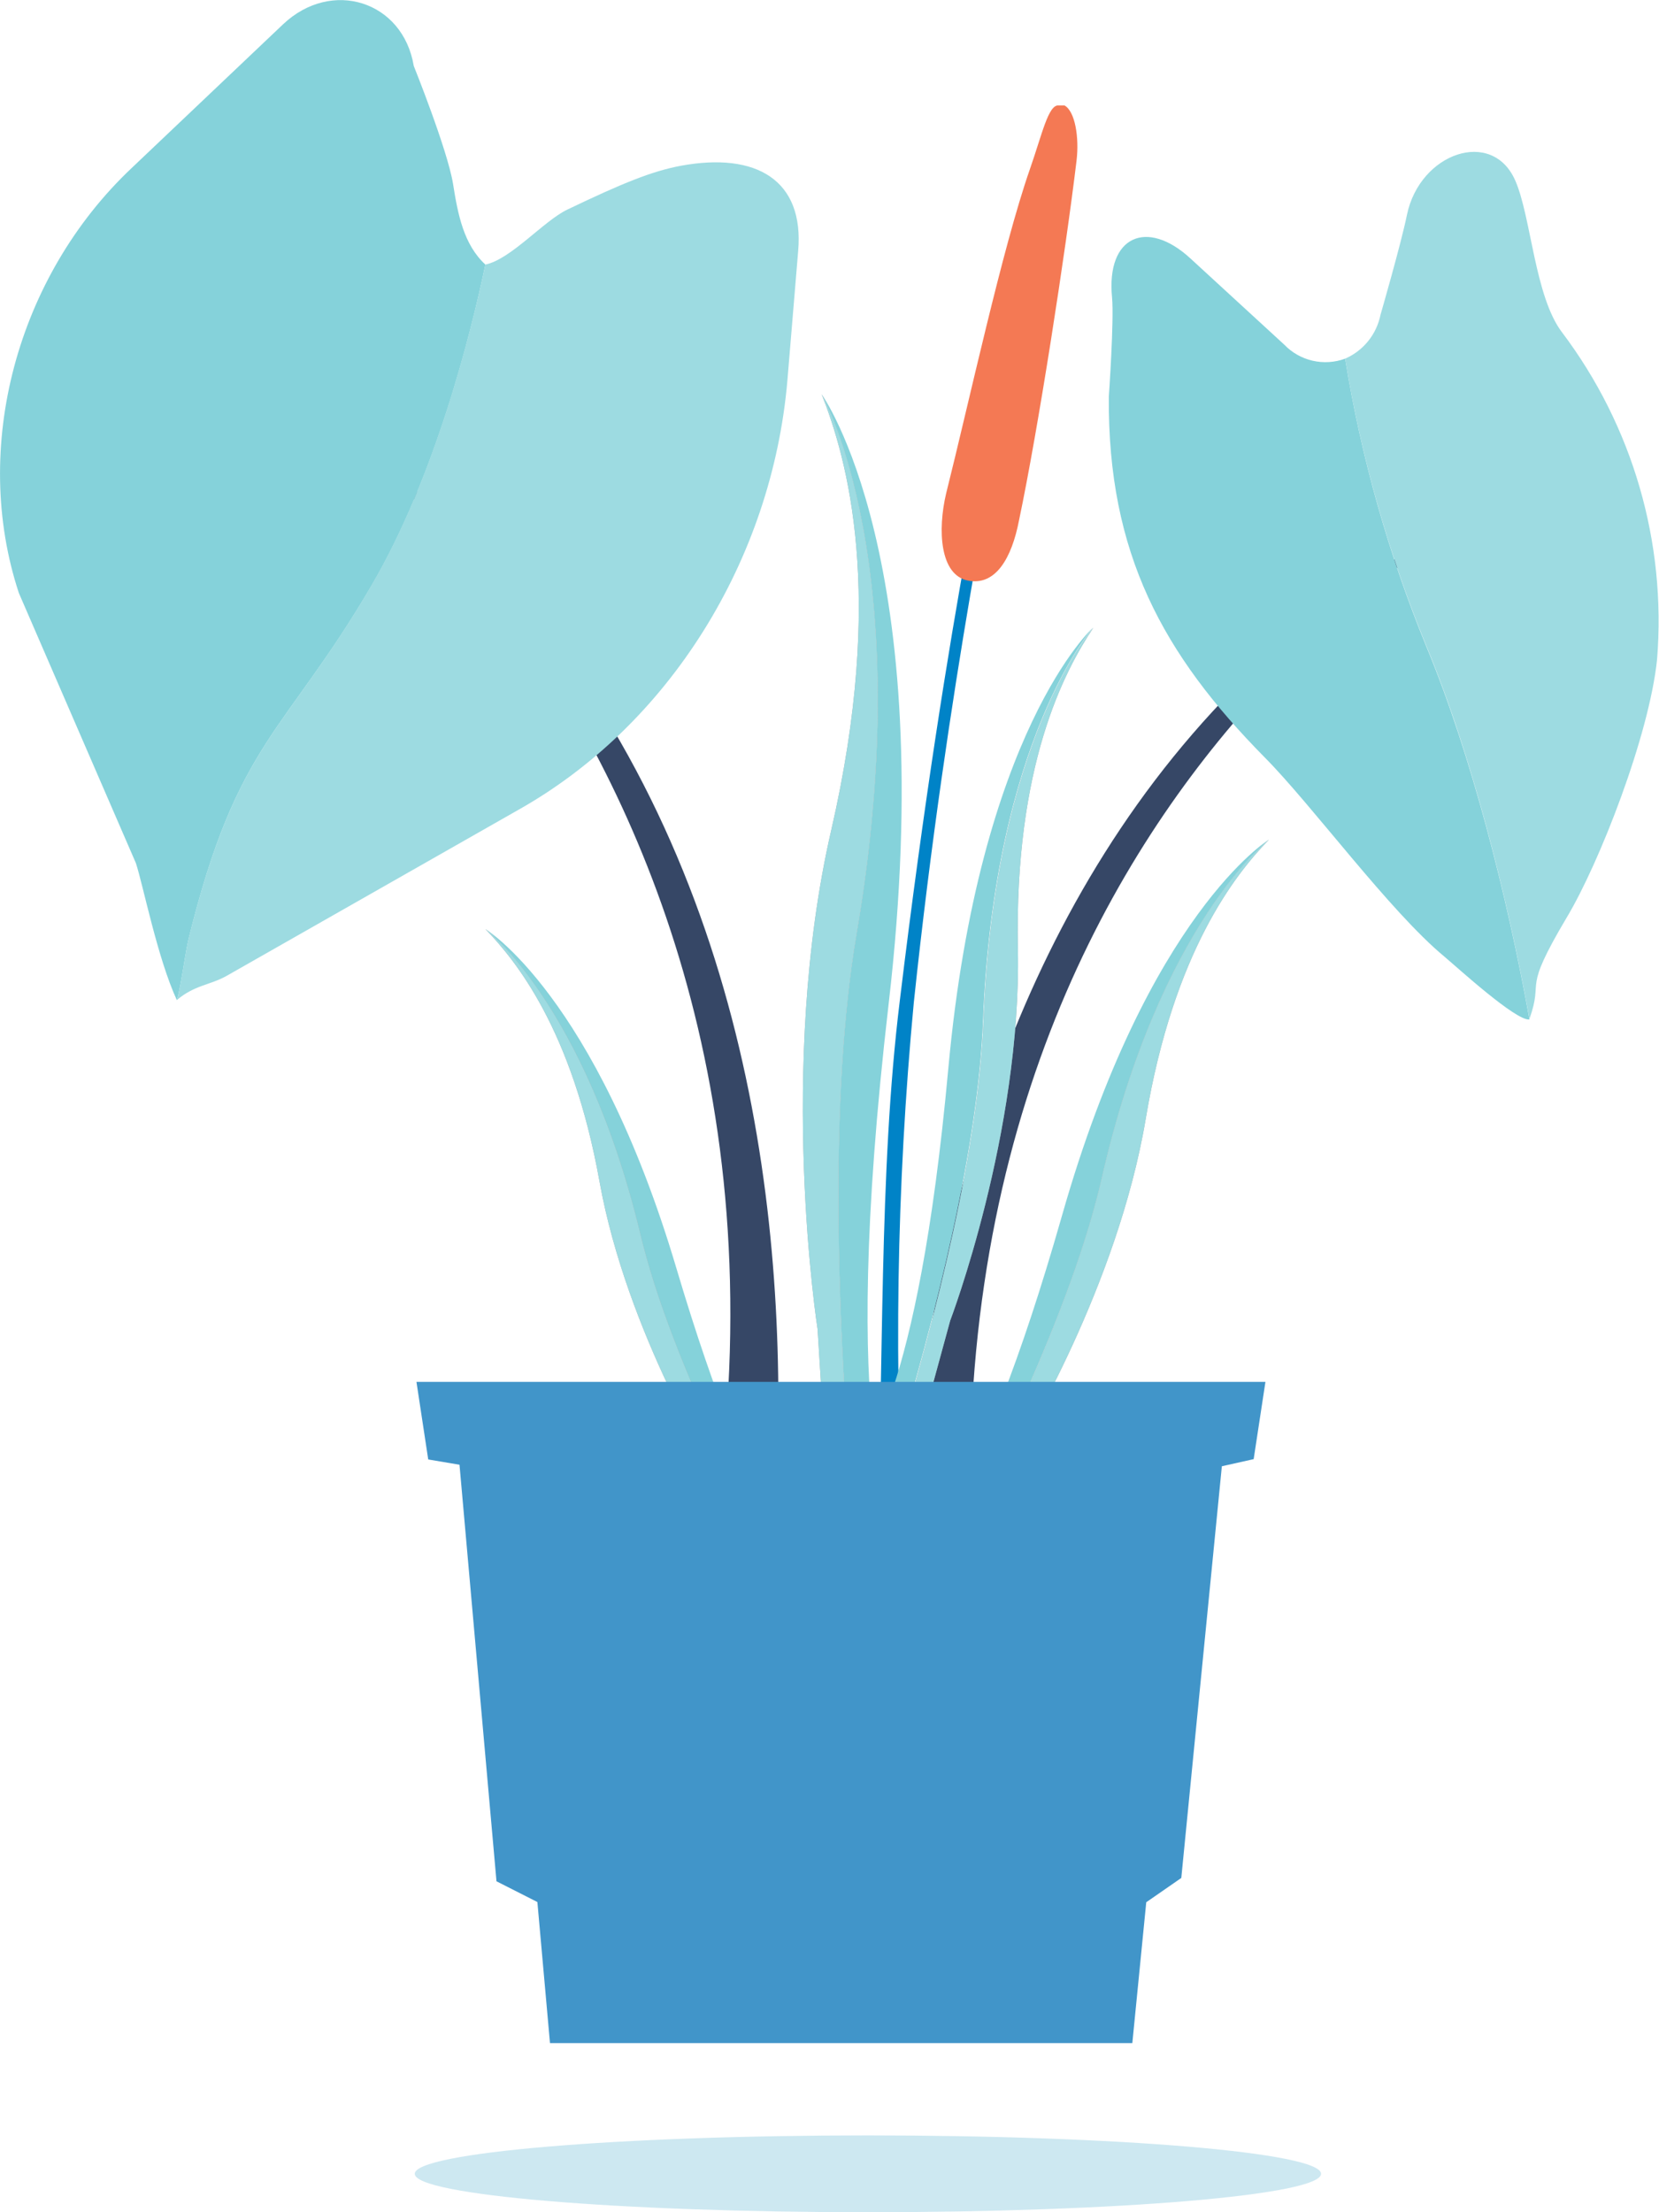 <svg width="108" height="144" viewBox="0 0 108 144" fill="none" xmlns="http://www.w3.org/2000/svg">
<path opacity="0.2" d="M56.5 144C72.792 144 86 142.881 86 141.5C86 140.119 72.792 139 56.5 139C40.208 139 27 140.119 27 141.5C27 142.881 40.208 144 56.5 144Z" fill="#058CBD"/>
<path d="M21.5 27.551C21.5 27.551 62.64 57.661 41.512 119.379L47.262 119.724C47.262 119.724 64.487 57.963 21.5 27.551Z" fill="#364766"/>
<path d="M97.551 32.705C97.551 32.705 55.19 53.442 64.472 113.142L59.178 112.509C59.178 112.509 53.462 53.442 97.551 32.705Z" fill="#364766"/>
<path d="M24.183 38.127C28.34 31.039 30.671 21.673 31.598 17.221C30.193 15.928 29.807 13.973 29.491 11.955C29.119 9.718 26.935 4.29 26.935 4.29C26.233 0.071 21.592 -1.42 18.418 1.59L8.588 10.921C1.067 18.009 -1.889 29.169 1.229 38.605L8.847 56.185C9.325 57.647 10.252 62.373 11.516 65.108C11.797 64.117 12.056 62.021 12.288 61.079C15.448 48.253 18.551 47.747 24.183 38.127Z" fill="#85D2DA"/>
<path d="M14.746 63.526L33.704 52.739C43.534 47.226 50.247 36.474 51.258 24.78L51.96 16.342C52.361 11.729 49.243 9.887 44.342 10.787C42.446 11.139 40.529 11.919 36.934 13.642C35.382 14.387 33.262 16.876 31.598 17.221C30.657 21.672 28.326 31.038 24.169 38.127C18.551 47.746 15.448 48.252 12.288 61.064C12.056 62.007 11.796 64.102 11.516 65.094C12.674 64.116 13.664 64.13 14.746 63.526Z" fill="#9DDBE1"/>
<path d="M87.567 23.346C86.889 23.596 86.152 23.642 85.448 23.48C84.743 23.318 84.101 22.953 83.6 22.431L77.477 16.806C74.668 14.232 72.007 15.35 72.393 19.359C72.534 20.807 72.183 25.835 72.183 25.835C72.112 36.024 75.694 42.578 82.343 49.314C85.411 52.408 90.481 59.334 94.027 62.267C94.863 62.97 98.71 66.486 99.567 66.359C98.121 58.343 95.775 49.11 92.847 42.064C90.383 36.046 88.611 29.766 87.567 23.346Z" fill="#85D2DA"/>
<path d="M102.003 59.707C104.109 56.191 107.353 47.915 107.873 42.936C108.491 35.311 106.286 27.725 101.68 21.623C99.91 19.288 99.679 14.141 98.654 11.778C97.165 8.312 92.425 9.936 91.59 13.993C91.204 15.885 89.87 20.491 89.87 20.491C89.744 21.117 89.469 21.704 89.068 22.202C88.667 22.699 88.152 23.091 87.566 23.346C88.613 29.754 90.385 36.022 92.847 42.029C95.775 49.061 98.12 58.308 99.566 66.324C100.542 63.575 99.005 64.749 102.003 59.707Z" fill="#9DDBE1"/>
<path d="M65 25.455C65 25.455 61.706 39.224 58.582 65.094C57.178 76.457 57.571 89.079 57.037 101.315H58.919C58.166 89.301 58.357 77.246 59.488 65.263C61.693 44.357 65.021 28.936 65.611 25.026C66.79 17.235 65 25.455 65 25.455Z" fill="#0083C7"/>
<path d="M62.999 37.789C61.187 37.417 61.026 34.513 61.594 32.115C63.076 26.215 65.253 16.145 67.043 11.019C67.844 8.734 68.244 6.8 68.918 6.863H69.297C69.999 7.25 70.259 8.973 70.084 10.443C69.381 16.307 67.598 27.895 66.334 33.887C65.864 36.327 64.81 38.162 62.999 37.789Z" fill="#F47954"/>
<path d="M31.598 60.474C31.598 60.474 38.76 64.792 44.033 82.554C49.306 100.316 52.824 102.243 52.824 102.243L51.209 102.883C47.27 95.549 43.268 87.069 41.66 80.381C38.065 65.396 31.598 60.474 31.598 60.474Z" fill="#85D2DA"/>
<path d="M46.638 96.083C46.638 96.083 40.803 86.801 39.027 76.9C37.25 67 33.557 62.506 31.598 60.474C31.598 60.474 38.1 65.396 41.695 80.353C43.303 87.047 47.312 95.528 51.244 102.855L50.289 103.235L46.638 96.083Z" fill="#A6A8AB"/>
<path d="M46.638 96.083C46.638 96.083 40.803 86.801 39.027 76.9C37.25 67 33.557 62.506 31.598 60.474C31.598 60.474 38.1 65.396 41.695 80.353C43.303 87.047 47.312 95.528 51.244 102.855L50.289 103.235L46.638 96.083Z" fill="#9DDBE1"/>
<path d="M82.609 54.651C82.609 54.651 74.731 59.482 69.135 79.129C63.538 98.776 59.684 100.928 59.684 100.928L61.474 101.631C65.687 93.495 70.034 84.101 71.726 76.703C75.503 60.136 82.609 54.651 82.609 54.651Z" fill="#85D2DA"/>
<path d="M66.432 94.072C66.432 94.072 72.751 83.77 74.584 72.836C76.417 61.901 80.433 56.902 82.61 54.651C82.61 54.651 75.504 60.136 71.726 76.689C70.034 84.087 65.723 93.481 61.475 101.617L62.535 102.025L66.432 94.072Z" fill="#A6A8AB"/>
<path d="M66.432 94.072C66.432 94.072 72.751 83.77 74.584 72.836C76.417 61.901 80.433 56.902 82.61 54.651C82.61 54.651 75.504 60.136 71.726 76.689C70.034 84.087 65.723 93.481 61.475 101.617L62.535 102.025L66.432 94.072Z" fill="#9DDBE1"/>
<path d="M71.15 40.855C71.15 40.855 63.742 47.57 61.734 69.559C59.726 91.547 56.06 94.606 56.06 94.606L58.104 94.979C60.983 85.486 63.679 74.643 63.995 66.451C64.697 48.112 71.15 40.855 71.15 40.855Z" fill="#85D2DA"/>
<path d="M61.854 85.971C61.854 85.971 66.503 73.764 66.264 61.782C66.025 49.8 69.29 43.689 71.179 40.855C71.179 40.855 64.726 48.112 64.024 66.451C63.708 74.643 61.012 85.486 58.133 94.979L59.334 95.204L61.854 85.971Z" fill="#A6A8AB"/>
<path d="M61.854 85.971C61.854 85.971 66.503 73.764 66.264 61.782C66.025 49.8 69.29 43.689 71.179 40.855C71.179 40.855 64.726 48.112 64.024 66.451C63.708 74.643 61.012 85.486 58.133 94.979L59.334 95.204L61.854 85.971Z" fill="#9DDBE1"/>
<path d="M53.49 25.666C53.49 25.666 61.214 36.369 57.851 65.34C54.487 94.311 58.363 99.276 58.363 99.276L55.618 99.205C54.473 86.14 53.947 71.388 55.772 60.706C59.852 36.805 53.49 25.666 53.49 25.666Z" fill="#85D2DA"/>
<path d="M53.225 86.527C53.225 86.527 50.557 69.475 54.11 54.054C57.663 38.633 55.128 29.829 53.492 25.666C53.492 25.666 59.854 36.805 55.774 60.706C53.949 71.388 54.475 86.14 55.62 99.205L54.005 99.156L53.225 86.527Z" fill="#A6A8AB"/>
<path d="M53.225 86.527C53.225 86.527 50.557 69.475 54.11 54.054C57.663 38.633 55.128 29.829 53.492 25.666C53.492 25.666 59.854 36.805 55.774 60.706C53.949 71.388 54.475 86.14 55.62 99.205L54.005 99.156L53.225 86.527Z" fill="#9DDBE1"/>
<path d="M73.714 132.993H35.804L34.983 123.809L32.321 122.459L29.913 95.345L27.877 95L27.111 89.951H82.379L81.613 94.979L79.542 95.443L76.902 122.241L74.62 123.823L73.714 132.993Z" fill="#4195C9"/>
</svg>

